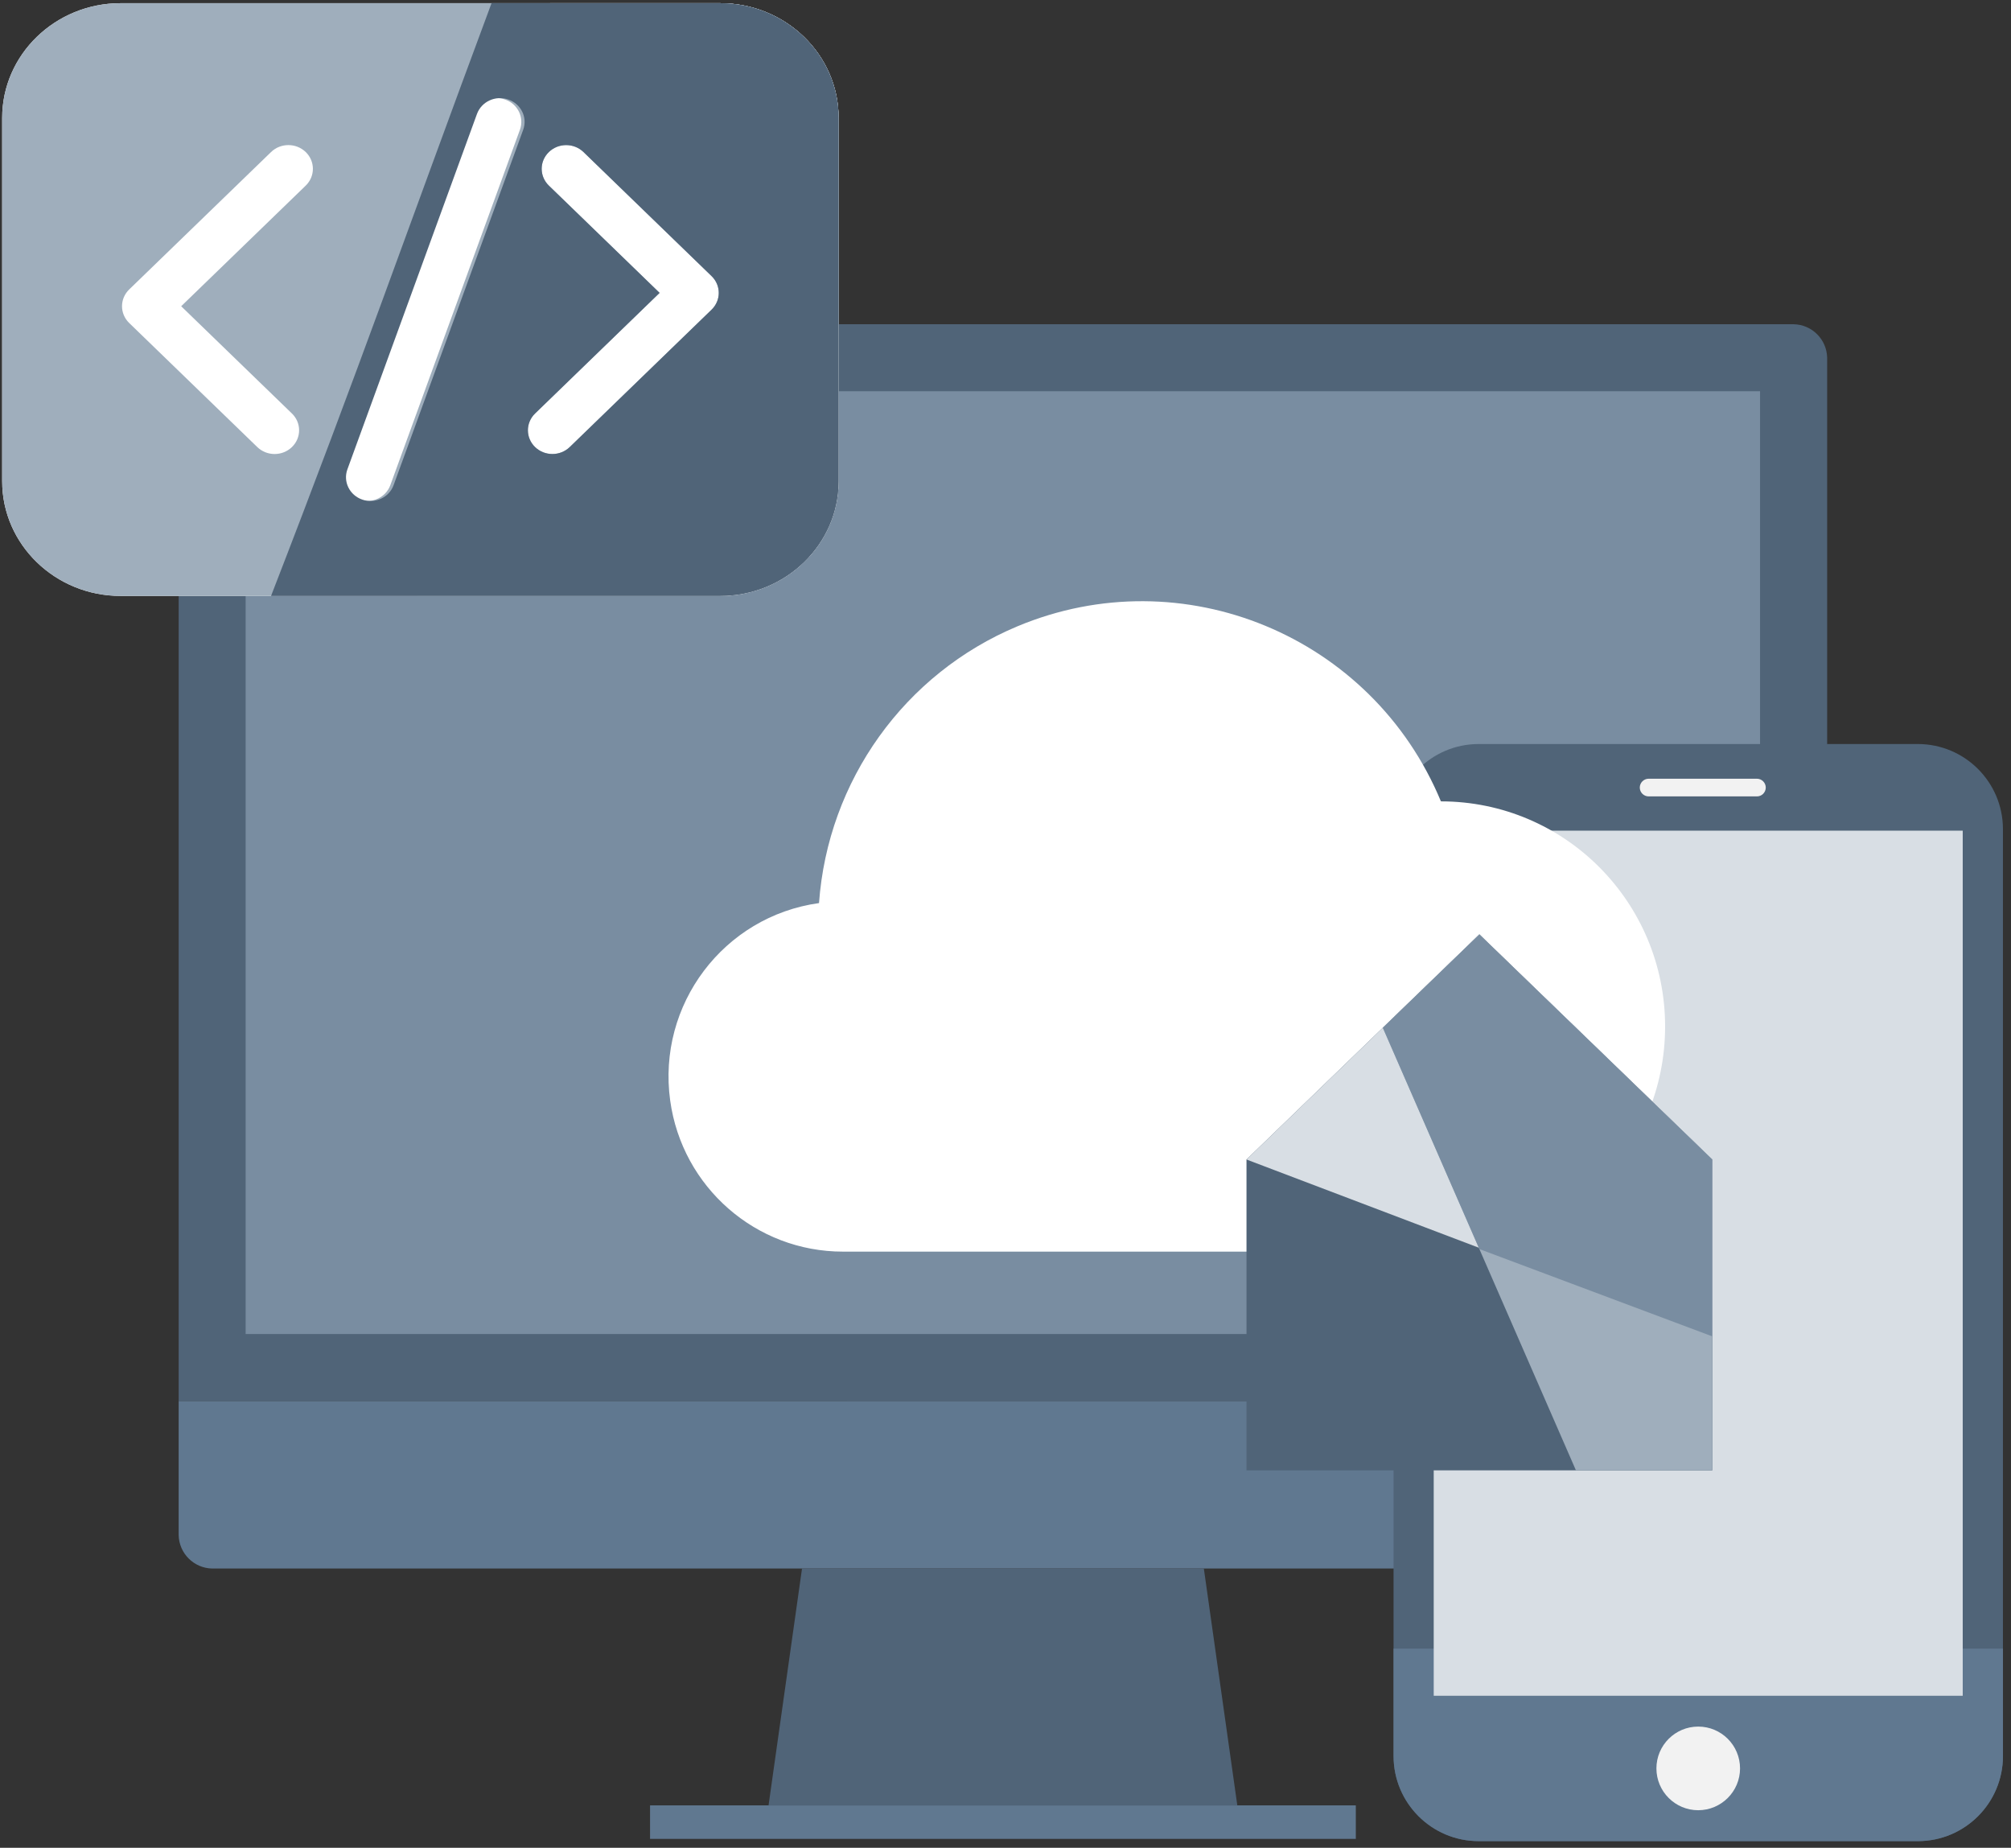 <svg width="246" height="226" viewBox="0 0 246 226" fill="none" xmlns="http://www.w3.org/2000/svg">
<rect x="0" y="0" width="246" height="226" fill="#333333" stroke="none"/>
<path d="M21.855 171.358V43.754C21.901 41.512 23.71 39.702 25.953 39.657H219.413C221.656 39.702 223.465 41.512 223.511 43.754V171.372L21.855 171.358Z" fill="#506478"/>
<path d="M223.511 171.358V187.747C223.465 189.989 221.656 191.798 219.413 191.844H25.953C23.707 191.798 21.901 189.989 21.855 187.747V171.358H223.511Z" fill="#607890"/>
<path d="M165.854 220.812H79.519V224.91H165.854V220.812Z" fill="#607890"/>
<path d="M151.36 220.83H94.012L98.109 191.844H147.263L151.36 220.83Z" fill="#506478"/>
<path d="M215.303 47.851H30.047V163.161H215.303V47.851Z" fill="#798da1"/>
<path d="M234.627 225.185H180.856C175.127 225.171 170.483 220.526 170.469 214.798V101.388C170.483 95.659 175.127 91.014 180.856 91H234.627C240.356 91.014 245 95.659 245.014 101.388V214.801C244.997 220.53 240.356 225.171 234.627 225.185Z" fill="#506478"/>
<path d="M234.631 225.185H180.86C175.131 225.171 170.487 220.527 170.473 214.798V201.641C204.724 201.641 214.539 201.641 245.018 201.641V214.801C245.001 220.53 240.36 225.171 234.631 225.185Z" fill="#607890"/>
<path d="M240.095 101.597H175.383V207.405H240.095V101.597Z" fill="#d8dee4"/>
<path d="M214.896 97.406H201.671C201.075 97.402 200.593 96.921 200.59 96.325C200.593 95.729 201.075 95.247 201.671 95.244H214.921C215.517 95.247 215.998 95.729 216.002 96.325C215.998 96.925 215.514 97.409 214.914 97.406C214.907 97.406 214.903 97.406 214.896 97.406Z" fill="#F2F2F2"/>
<path d="M207.74 221.405C204.916 221.405 202.625 219.114 202.625 216.29C202.625 213.466 204.916 211.175 207.74 211.175C210.565 211.175 212.855 213.466 212.855 216.29C212.852 219.111 210.565 221.398 207.74 221.405Z" fill="#F2F2F2"/>
<path d="M176.264 98.014C167.848 77.74 144.655 68.153 124.46 76.603C110.652 82.38 101.264 95.474 100.188 110.454C88.519 112.074 80.367 122.886 81.981 134.602C83.441 145.203 92.472 153.094 103.132 153.084H176.264C191.41 153.084 203.688 140.756 203.688 125.549C203.688 110.342 191.41 98.014 176.264 98.014Z" fill="white"/>
<path d="M152.48 141.817L180.969 114.285L209.457 141.817V179.838H152.48V141.817Z" fill="#506478"/>
<path d="M152.48 141.817L180.969 114.285L209.457 141.817V163.449L152.48 141.817Z" fill="#d8dee4"/>
<path d="M209.457 179.838H192.781L169.156 125.701L180.968 114.285L209.457 141.817V179.838Z" fill="#9faebc"/>
<path d="M209.457 141.817V163.449L180.968 152.769L169.156 125.701L180.968 114.285L209.457 141.817Z" fill="#798da1"/>
<path d="M88.103 0.389H14.746C6.762 0.389 0.266 6.681 0.266 14.414V58.861C0.266 66.595 6.762 72.886 14.746 72.886H88.103C96.087 72.886 102.584 66.595 102.584 58.861V14.414C102.584 6.681 96.087 0.389 88.103 0.389Z" fill="white"/>
<path d="M88.101 0.389H67.352C59.369 0.389 52.872 6.681 52.872 14.414L37.742 58.861C37.742 66.595 44.239 72.886 52.223 72.886H88.101C96.084 72.886 102.581 66.595 102.581 58.861V14.414C102.581 6.681 96.084 0.389 88.101 0.389Z" fill="white"/>
<path d="M88.103 0.389H14.746C6.762 0.389 0.266 6.681 0.266 14.414V58.861C0.266 66.595 6.762 72.886 14.746 72.886H88.103C96.087 72.886 102.584 66.595 102.584 58.861V14.414C102.584 6.681 96.087 0.389 88.103 0.389ZM37.398 22.701L22.164 37.455L35.711 50.574C36.882 51.708 36.882 53.547 35.711 54.679C34.542 55.813 32.644 55.813 31.473 54.679L15.805 39.506C14.634 38.372 14.634 36.535 15.805 35.401L33.157 18.597C34.328 17.462 36.227 17.462 37.398 18.597C38.567 19.729 38.567 21.567 37.398 22.701ZM63.601 15.872L47.749 59.337C47.198 60.851 45.485 61.642 43.924 61.108C42.364 60.574 41.544 58.915 42.096 57.404L57.947 13.938C58.499 12.427 60.209 11.633 61.772 12.168C63.333 12.702 64.152 14.36 63.601 15.872ZM87.044 37.874L69.692 54.679C68.521 55.813 66.623 55.813 65.451 54.679C64.282 53.547 64.282 51.708 65.451 50.574L80.685 35.821L67.138 22.701C65.967 21.567 65.967 19.729 67.138 18.597C68.307 17.462 70.206 17.462 71.377 18.597L87.044 33.77C88.215 34.904 88.215 36.74 87.044 37.874Z" fill="#9faebc"/>
<path d="M88.106 0.389H60.128C49.6 28.7 44.119 44.625 33.156 72.886H88.106C96.09 72.886 102.586 66.595 102.586 58.861V14.414C102.586 6.681 96.09 0.389 88.106 0.389ZM64.001 15.872L48.149 59.337C47.598 60.851 45.885 61.642 44.325 61.108C42.764 60.574 41.944 58.915 42.496 57.404L58.347 13.938C58.899 12.427 60.609 11.633 62.172 12.168C63.733 12.702 64.552 14.36 64.001 15.872ZM87.047 37.874L69.695 54.679C68.524 55.813 66.625 55.813 65.454 54.679C64.285 53.547 64.285 51.708 65.454 50.574L80.688 35.821L67.141 22.701C65.97 21.567 65.97 19.729 67.141 18.597C68.31 17.462 70.208 17.462 71.379 18.597L87.047 33.77C88.218 34.904 88.218 36.74 87.047 37.874Z" fill="#506478"/>
</svg>
